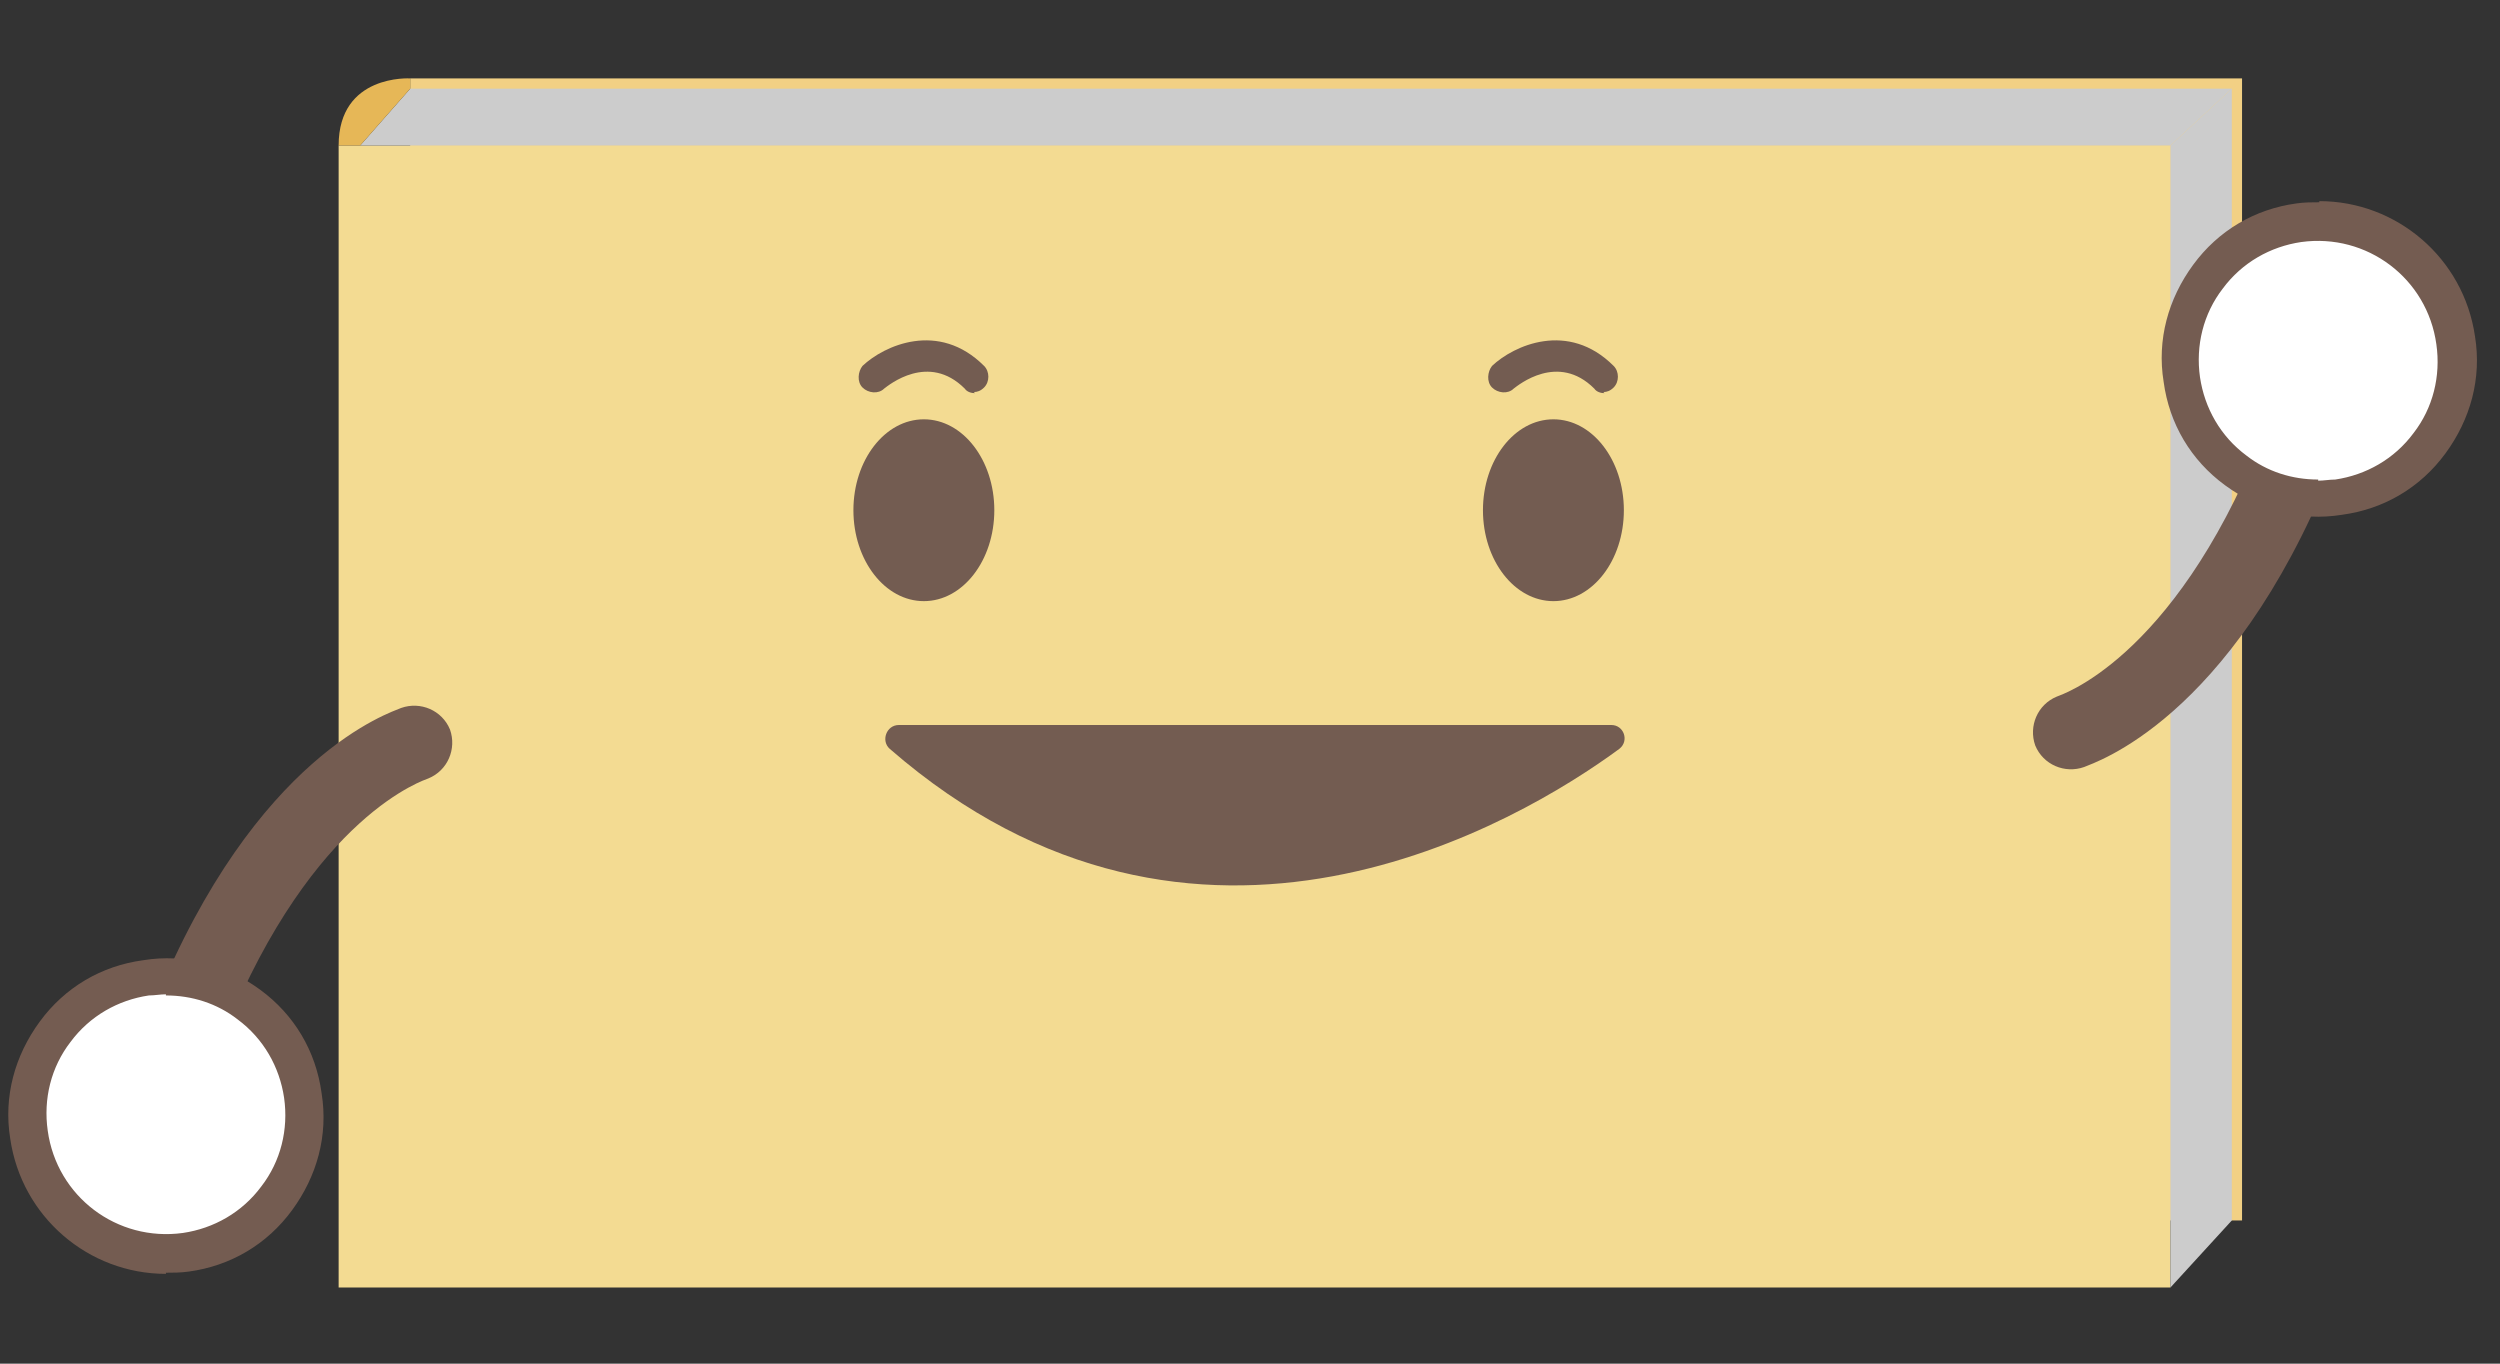 <?xml version="1.0" encoding="UTF-8"?>
<svg id="_レイヤー_1" data-name="レイヤー_1" xmlns="http://www.w3.org/2000/svg" version="1.1" viewBox="0 0 220 120">
  <rect x="0" y="0" width="220" height="120" fill="#333333" stroke="none"/>
  <!-- Generator: Adobe Illustrator 29.1.0, SVG Export Plug-In . SVG Version: 2.1.0 Build 142)  -->
  <defs>
    <style>
      .st0 {
        fill: #f3db92;
      }

      .st1 {
        fill: #745c51;
      }

      .st2 {
        fill: #ccc;
      }

      .st3 {
        fill: #fff;
      }

      .st4 {
        fill: #f2d084;
      }

      .st5 {
        fill: #735c51;
      }

      .st6 {
        fill: #e6b757;
      }
    </style>
  </defs>
  <g>
    <rect class="st4" x="36.1" y="6.9" width="161.2" height="100.5"/>
    <rect class="st0" x="29.8" y="12.8" width="161.2" height="100.5"/>
    <polygon class="st2" points="31.7 12.8 36.1 7.8 196.4 7.8 191 12.8 31.7 12.8"/>
    <polygon class="st2" points="196.4 7.8 191 12.8 191 113.3 196.4 107.4 196.4 7.8"/>
    <path class="st2" d="M193.6,7.4"/>
    <path class="st6" d="M29.8,12.8h1.9l4.4-5v-.9s-6.3-.4-6.3,5.9Z"/>
  </g>
  <ellipse class="st5" cx="136.7" cy="44.9" rx="6.2" ry="8"/>
  <path class="st5" d="M141.2,34.6c-.3,0-.7-.1-.9-.4-3.2-3.2-6.7-.3-7.1,0-.5.5-1.4.4-1.9-.1-.5-.5-.4-1.4,0-1.9,1.9-1.8,6.7-4,10.7,0,.5.5.5,1.4,0,1.9-.3.3-.6.4-.9.4Z"/>
  <ellipse class="st5" cx="81.3" cy="44.9" rx="6.2" ry="8"/>
  <path class="st5" d="M85.8,34.6c-.3,0-.7-.1-.9-.4-3.2-3.2-6.7-.3-7.1,0-.5.5-1.4.4-1.9-.1-.5-.5-.4-1.4,0-1.9,1.9-1.8,6.7-4,10.7,0,.5.5.5,1.4,0,1.9-.3.3-.6.4-.9.4Z"/>
  <g>
    <path class="st1" d="M16.7,92.9c1.3,0,2.5-.8,3.1-2.1,7.8-19.2,17.7-22.2,17.9-22.3,1.7-.7,2.5-2.6,1.9-4.3-.7-1.7-2.6-2.5-4.3-1.9-.9.4-12.8,4.1-21.7,26-.7,1.7.1,3.6,1.8,4.3.4.2.8.2,1.2.2Z"/>
    <circle class="st3" cx="14.6" cy="98.1" r="12.2"/>
    <path class="st1" d="M14.6,112c.6,0,1.3,0,2-.1,3.7-.5,6.9-2.4,9.1-5.4,2.2-3,3.2-6.6,2.6-10.3h0c-.5-3.7-2.4-6.9-5.4-9.1-3-2.2-6.6-3.2-10.3-2.6-3.7.5-6.9,2.4-9.1,5.4s-3.2,6.6-2.6,10.3c1,6.9,6.9,11.9,13.7,11.9ZM14.6,87.6c2.3,0,4.5.7,6.3,2.1,2.3,1.7,3.7,4.2,4.1,6.9h0c.4,2.8-.3,5.6-2,7.8-1.7,2.3-4.2,3.7-6.9,4.1-5.8.8-11.1-3.2-11.9-9-.4-2.8.3-5.6,2-7.8,1.7-2.3,4.2-3.7,6.9-4.1.5,0,1-.1,1.5-.1Z"/>
  </g>
  <g>
    <path class="st1" d="M202,36.9c-1.3,0-2.5.8-3.1,2.1-7.8,19.2-17.7,22.2-17.9,22.3-1.7.7-2.5,2.6-1.9,4.3.7,1.7,2.6,2.5,4.3,1.9.9-.4,12.8-4.1,21.7-26,.7-1.7-.1-3.6-1.8-4.3-.4-.2-.8-.2-1.2-.2Z"/>
    <circle class="st3" cx="204.1" cy="31.6" r="12.2"/>
    <path class="st1" d="M204.1,17.8c-.6,0-1.3,0-2,.1-3.7.5-6.9,2.4-9.1,5.4-2.2,3-3.2,6.6-2.6,10.3h0c.5,3.7,2.4,6.9,5.4,9.1,3,2.2,6.6,3.2,10.3,2.6,3.7-.5,6.9-2.4,9.1-5.4,2.2-3,3.2-6.6,2.6-10.3-1-6.9-6.9-11.9-13.7-11.9ZM204,42.2c-2.3,0-4.5-.7-6.3-2.1-2.3-1.7-3.7-4.2-4.1-6.9h0c-.4-2.8.3-5.6,2-7.8,1.7-2.3,4.2-3.7,6.9-4.1,5.8-.8,11.1,3.2,11.9,9,.4,2.8-.3,5.6-2,7.8-1.7,2.3-4.2,3.7-6.9,4.1-.5,0-1,.1-1.5.1Z"/>
  </g>
  <path class="st5" d="M79,63.8h62.8c1.1,0,1.6,1.4.7,2.1-8.7,6.4-37.2,23.5-64.2,0-.8-.7-.3-2.1.8-2.1Z"/>
</svg>
